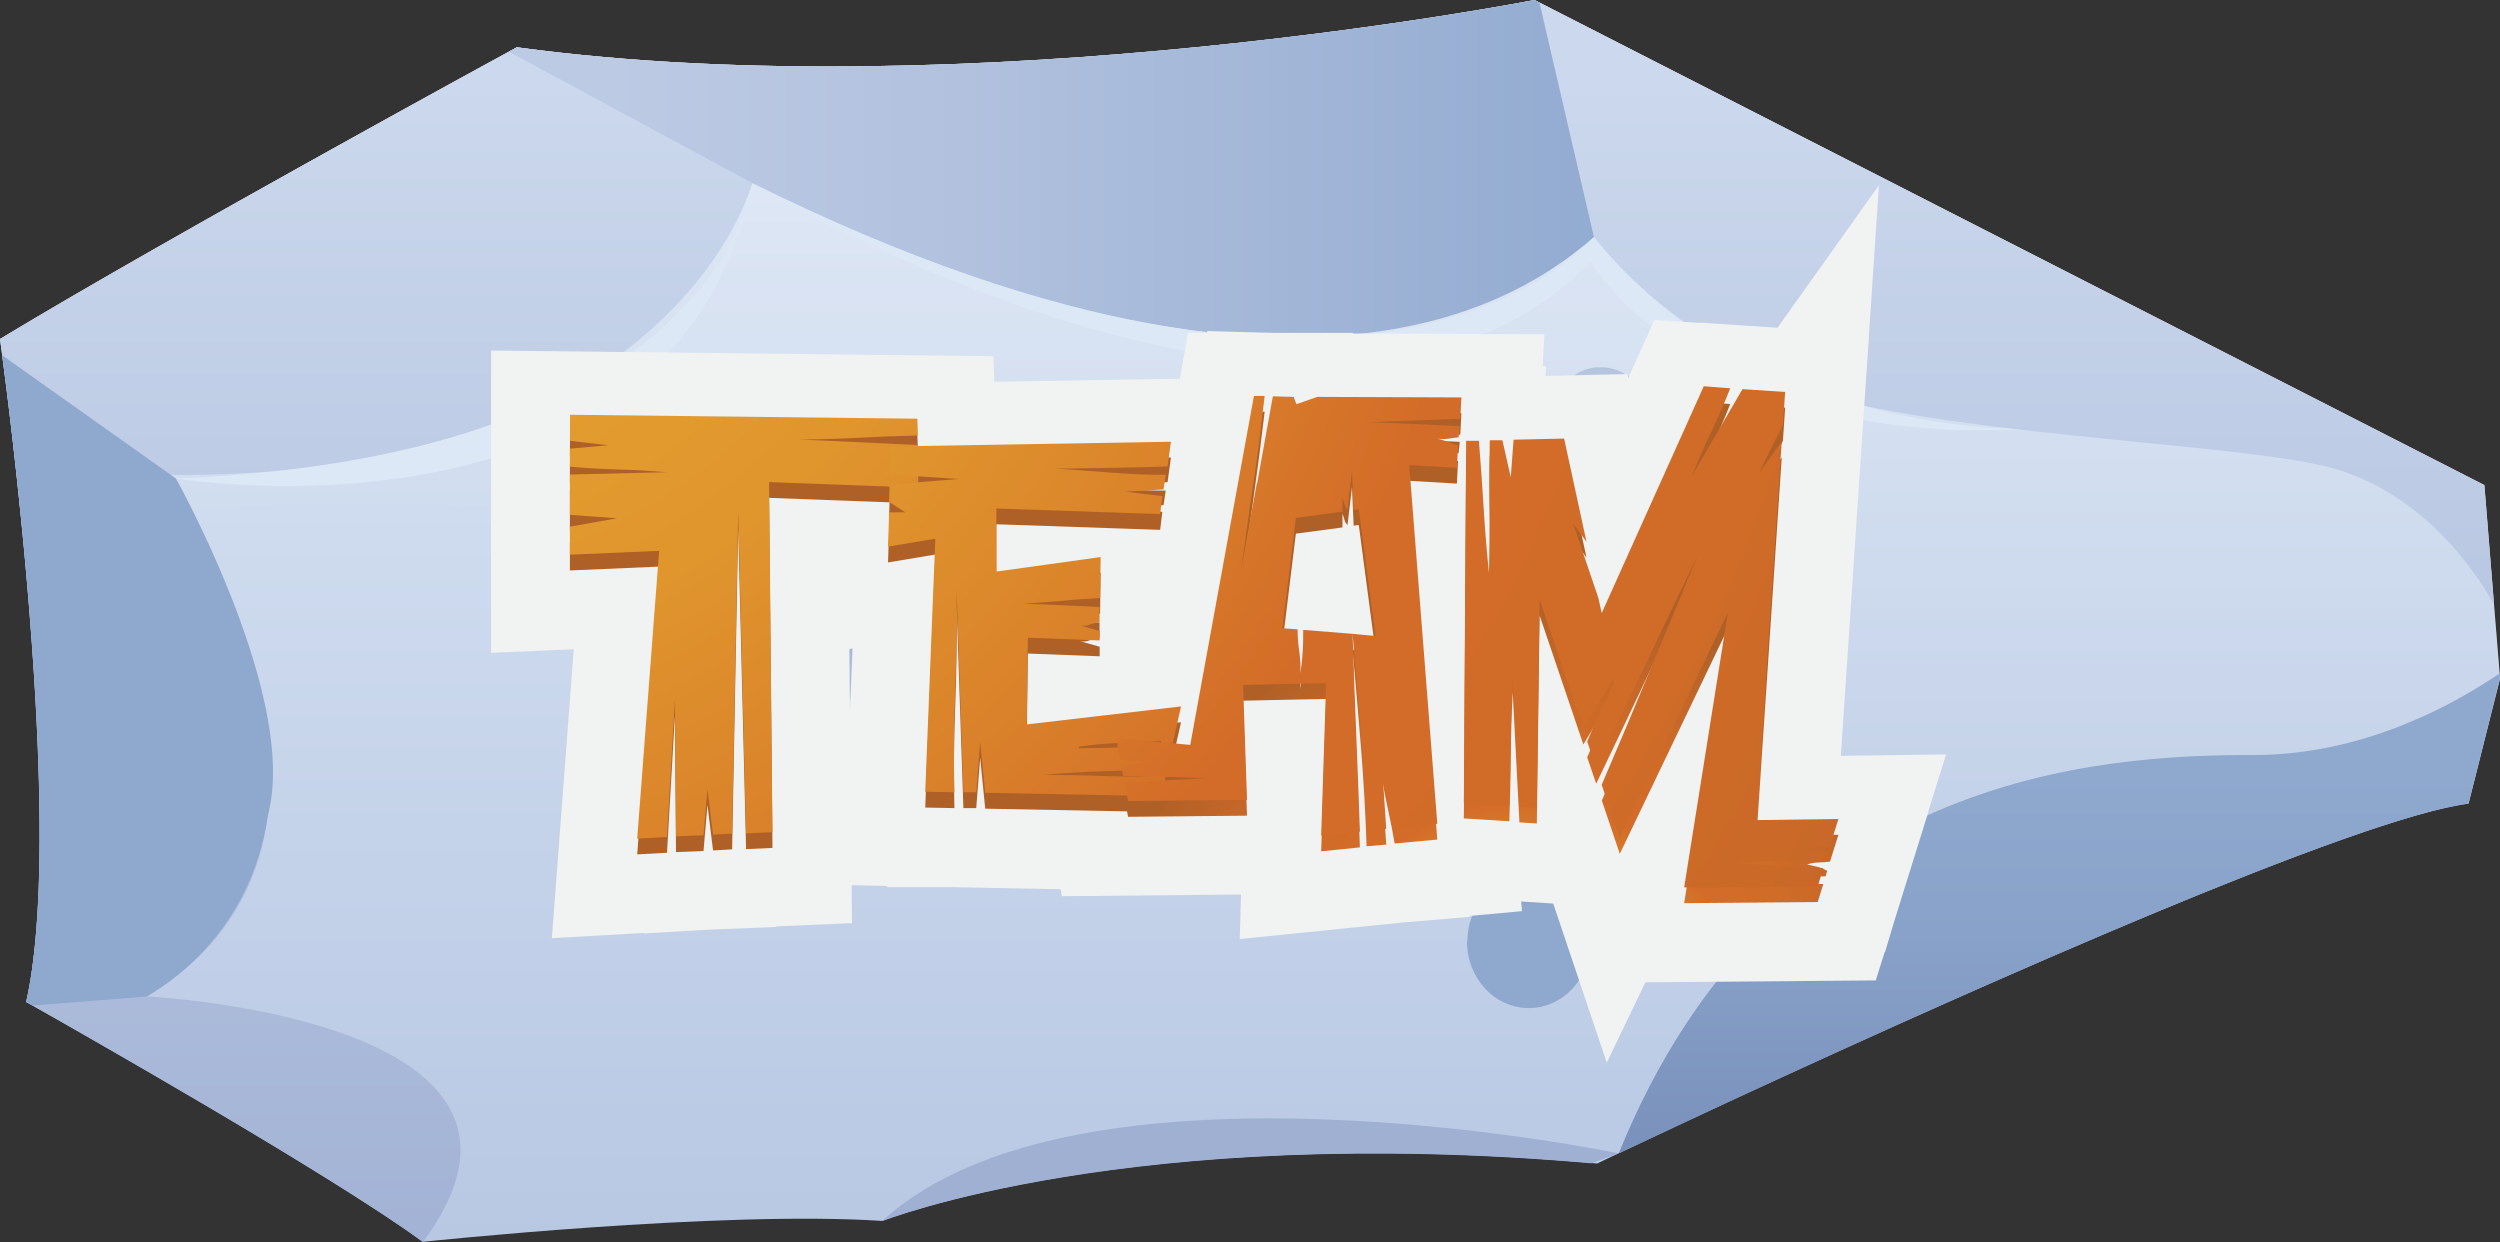 <svg xmlns="http://www.w3.org/2000/svg" xmlns:xlink="http://www.w3.org/1999/xlink" viewBox="0 0 317.16 157.58"><rect x="0" y="0" width="317.16" height="157.58" fill="#333333" stroke="none"/><defs><style>.cls-1{fill:none;}.cls-2{isolation:isolate;}.cls-3{clip-path:url(#clip-path);}.cls-4{fill:url(#linear-gradient);}.cls-5{opacity:0.25;mix-blend-mode:overlay;}.cls-6{clip-path:url(#clip-path-2);}.cls-7{clip-path:url(#clip-path-3);}.cls-8{fill:url(#linear-gradient-2);}.cls-9{clip-path:url(#clip-path-4);}.cls-10{fill:url(#linear-gradient-3);}.cls-11{clip-path:url(#clip-path-5);}.cls-12{fill:url(#linear-gradient-4);}.cls-13{fill:#8ea8ce;}.cls-14{clip-path:url(#clip-path-6);}.cls-15{fill:url(#linear-gradient-5);}.cls-16{fill:#a0b0d3;}.cls-17{fill:#dde8f7;}.cls-18{clip-path:url(#clip-path-7);}.cls-19{fill:url(#linear-gradient-6);}.cls-20{clip-path:url(#clip-path-8);}.cls-21{fill:url(#linear-gradient-7);}.cls-22{opacity:0.5;}.cls-23{clip-path:url(#clip-path-9);}.cls-24{clip-path:url(#clip-path-10);}.cls-25{fill:url(#linear-gradient-8);}.cls-26{clip-path:url(#clip-path-11);}.cls-27{clip-path:url(#clip-path-12);}.cls-28{fill:url(#linear-gradient-9);}.cls-29{opacity:0.35;}.cls-30{clip-path:url(#clip-path-13);}.cls-31{clip-path:url(#clip-path-14);}.cls-32{fill:url(#linear-gradient-10);}.cls-33{fill:#f1f2f2;}.cls-34{clip-path:url(#clip-path-15);}.cls-35{fill:url(#radial-gradient);}.cls-36{clip-path:url(#clip-path-16);}.cls-37{fill:url(#radial-gradient-2);}.cls-38{clip-path:url(#clip-path-17);}.cls-39{fill:url(#radial-gradient-3);}.cls-40{clip-path:url(#clip-path-18);}.cls-41{fill:url(#radial-gradient-4);}.cls-42{clip-path:url(#clip-path-19);}.cls-43{fill:url(#radial-gradient-5);}.cls-44{clip-path:url(#clip-path-20);}.cls-45{fill:url(#radial-gradient-6);}.cls-46{clip-path:url(#clip-path-21);}.cls-47{fill:url(#radial-gradient-7);}.cls-48{clip-path:url(#clip-path-22);}.cls-49{fill:url(#radial-gradient-8);}</style><clipPath id="clip-path"><path class="cls-1" d="M65.56,6S21.86,29.79,0,43c0,0,1.36,9.62,2.66,22.68,2,19.78,3.85,47.45.66,61.41,0,0,37.74,21.18,50.33,30.45,0,0,37.73-4,58.25-2.65,0,0,31.51-12.48,89.95-7.35l.77.07,2.76-1.32c3.42-1.63,9.81-4.63,17.86-8.36,27.85-12.82,75.67-34.16,89.94-36l4-15.9-.07-.66-.71-8.72-1.22-15.12L194.67,0S123.83,13.91,65.56,6"/></clipPath><linearGradient id="linear-gradient" x1="3592.05" y1="4863.39" x2="3593.05" y2="4863.39" gradientTransform="matrix(0, 157.58, 157.58, 0, -766205.76, -566028.08)" gradientUnits="userSpaceOnUse"><stop offset="0" stop-color="#dce7f6"/><stop offset="0.01" stop-color="#dce7f6"/><stop offset="0.99" stop-color="#b6c6e2"/><stop offset="1" stop-color="#b6c6e2"/></linearGradient><clipPath id="clip-path-2"><rect class="cls-1" width="317.16" height="137.97"/></clipPath><clipPath id="clip-path-3"><path class="cls-1" d="M2.66,65.72C1.36,52.66,0,43,0,43,21.86,29.79,65.56,6,65.56,6c58.27,8,129.11-6,129.11-6L315.16,61.57l1.22,15.12.71,8.72.07.66-4,15.9c-14.27,1.84-62.09,23.18-89.94,36C200.91,62,64.81,60.52,2.66,65.72"/></clipPath><linearGradient id="linear-gradient-2" x1="3589.89" y1="4859.83" x2="3590.89" y2="4859.83" gradientTransform="matrix(0, 137.97, 137.97, 0, -670373.01, -495312.46)" gradientUnits="userSpaceOnUse"><stop offset="0" stop-color="#fff"/><stop offset="0.02" stop-color="#fff"/><stop offset="0.75" stop-color="#c9d5e9"/><stop offset="0.99" stop-color="#b6c6e2"/><stop offset="1" stop-color="#b6c6e2"/></linearGradient><clipPath id="clip-path-4"><path class="cls-1" d="M65.56,6s-.36.21-1,.56C57.81,10.2,19.88,31,0,43c0,0,.1.71.27,2C1.71,55.81,8,106.46,3.32,127.13l.8.44c5.47,3.1,38,21.54,49.53,30,21.18-28.47-35.1-31.13-35-31.16,10-6.09,14.28-14.37,15.36-23.08C36.57,82.8,21.2,60.25,21.2,60.25h.47c32.08.24,50.52-9.13,61-18.51S95.4,23.2,95.45,23.23c1.32.54,15.64,6.35,50.88,15.17C181.28,47.14,198.58,30,200.45,28a1.73,1.73,0,0,0,.17-.19s6.62,11.26,21.85,19.2S278.08,55.61,294,58.93c13,2.69,20.19,13.76,22.4,17.76l-1.22-15.12L195.3.32,194.67,0S123.83,13.91,65.56,6"/></clipPath><linearGradient id="linear-gradient-3" x1="3592.05" y1="4863.39" x2="3593.05" y2="4863.39" gradientTransform="matrix(0, 157.58, 157.58, 0, -766206.15, -566028.08)" gradientUnits="userSpaceOnUse"><stop offset="0" stop-color="#cbd8ed"/><stop offset="1" stop-color="#a0b0d3"/></linearGradient><clipPath id="clip-path-5"><path class="cls-1" d="M286,95.78c-19.37,0-61,2.1-80.65,50.56,15.28-7.25,89.42-42,107.8-44.38l4-15.89,0-.66C311.43,89.3,299.92,95.78,286,95.78"/></clipPath><linearGradient id="linear-gradient-4" x1="3567.99" y1="4823.65" x2="3568.99" y2="4823.65" gradientTransform="matrix(0, 60.93, 60.93, 0, -293624.93, -217297.96)" gradientUnits="userSpaceOnUse"><stop offset="0" stop-color="#8ea8ce"/><stop offset="0.01" stop-color="#8ea8ce"/><stop offset="0.34" stop-color="#89a2c9"/><stop offset="0.76" stop-color="#7a92bc"/><stop offset="0.99" stop-color="#6f87b3"/><stop offset="1" stop-color="#6f87b3"/></linearGradient><clipPath id="clip-path-6"><path class="cls-1" d="M65.56,6s-.36.21-1,.56L95.45,23.23c2.91,1.64,70.86,38.33,106.76,6.84L195.3.32,194.67,0S123.83,13.91,65.56,6"/></clipPath><linearGradient id="linear-gradient-5" x1="3578.55" y1="4905.74" x2="3579.55" y2="4905.74" gradientTransform="matrix(137.69, 0, 0, -137.69, -492651.77, 675483.2)" gradientUnits="userSpaceOnUse"><stop offset="0" stop-color="#bdcae4"/><stop offset="0.01" stop-color="#bdcae4"/><stop offset="0.34" stop-color="#b1c1de"/><stop offset="0.95" stop-color="#91aad0"/><stop offset="1" stop-color="#8ea8ce"/></linearGradient><clipPath id="clip-path-7"><path class="cls-1" d="M186.11,119.45c0,4.66,3.51,8.44,7.84,8.44s7.84-3.78,7.84-8.44S198.28,111,194,111s-7.84,3.77-7.84,8.43"/></clipPath><linearGradient id="linear-gradient-6" x1="3465.57" y1="4654.49" x2="3466.57" y2="4654.49" gradientTransform="matrix(0, 16.87, 16.87, 0, -78344.45, -58365.8)" gradientUnits="userSpaceOnUse"><stop offset="0" stop-color="#6f87b3"/><stop offset="0.01" stop-color="#6f87b3"/><stop offset="0.24" stop-color="#7a92bc"/><stop offset="0.66" stop-color="#89a2c9"/><stop offset="0.99" stop-color="#8ea8ce"/><stop offset="1" stop-color="#8ea8ce"/></linearGradient><clipPath id="clip-path-8"><path class="cls-1" d="M165.42,100.82A3.55,3.55,0,1,0,169,97a3.68,3.68,0,0,0-3.54,3.82"/></clipPath><linearGradient id="linear-gradient-7" x1="3293.74" y1="4370.71" x2="3294.74" y2="4370.71" gradientTransform="matrix(0, 7.62, 7.62, 0, -33157.03, -25017.28)" xlink:href="#linear-gradient-6"/><clipPath id="clip-path-9"><rect class="cls-1" x="115.85" y="51.25" width="18.1" height="19.49"/></clipPath><clipPath id="clip-path-10"><path class="cls-1" d="M124.9,70.74c-5,0-9.05-4.36-9.05-9.74s4.06-9.75,9.05-9.75,9,4.37,9,9.75-4,9.74-9,9.74"/></clipPath><linearGradient id="linear-gradient-8" x1="3484.55" y1="4685.85" x2="3485.55" y2="4685.85" gradientTransform="matrix(0, 19.49, 19.49, 0, -91180.99, -67846.78)" xlink:href="#linear-gradient-6"/><clipPath id="clip-path-11"><rect class="cls-1" x="98" y="79.21" width="11.02" height="11.86"/></clipPath><clipPath id="clip-path-12"><path class="cls-1" d="M103.51,91.07A5.95,5.95,0,1,1,109,85.14a5.73,5.73,0,0,1-5.51,5.93"/></clipPath><linearGradient id="linear-gradient-9" x1="3405.69" y1="4555.61" x2="3406.69" y2="4555.61" gradientTransform="matrix(0, 11.86, 11.86, 0, -53928.74, -40314.36)" xlink:href="#linear-gradient-6"/><clipPath id="clip-path-13"><rect class="cls-1" x="197.97" y="46.59" width="11.02" height="11.86"/></clipPath><clipPath id="clip-path-14"><path class="cls-1" d="M203.48,58.46A5.95,5.95,0,1,1,209,52.53a5.74,5.74,0,0,1-5.51,5.93"/></clipPath><linearGradient id="linear-gradient-10" x1="3405.69" y1="4555.61" x2="3406.69" y2="4555.61" gradientTransform="matrix(0, 11.86, 11.86, 0, -53828.77, -40346.98)" xlink:href="#linear-gradient-6"/><clipPath id="clip-path-15"><path class="cls-1" d="M72.3,57.92l4.84.57-4.84.43V61.2q3.06.28,6.12.36t6.12.35L72.3,62.2v5.12l6,.43-6,1.06v3.56l11.32-.49-2.78,36.51,3.78-.21,1-17.37.14,17.29,3.49-.14.5-5.83.71,5.76,2.42-.14L93.65,67l1,40.72,3.35-.15-.43-44.41,18.93.71-.07-5.41-15-.71c2.56,0,5.07-.07,7.51-.21s5-.24,7.51-.29l-.07-2.13-44.06-.5Z"/></clipPath><radialGradient id="radial-gradient" cx="3681.12" cy="4932.73" r="1" gradientTransform="matrix(0, -53.56, -53.56, 0, 264354.98, 197328.99)" gradientUnits="userSpaceOnUse"><stop offset="0" stop-color="#e5a32f"/><stop offset="0.02" stop-color="#e5a32f"/><stop offset="0.16" stop-color="#e49f2f"/><stop offset="0.29" stop-color="#e0952d"/><stop offset="0.41" stop-color="#da822b"/><stop offset="0.52" stop-color="#d36c28"/><stop offset="0.69" stop-color="#d06b28"/><stop offset="0.84" stop-color="#c56728"/><stop offset="0.98" stop-color="#b36127"/><stop offset="1" stop-color="#af6027"/></radialGradient><clipPath id="clip-path-16"><path class="cls-1" d="M136.86,96.72c1.71-.24,3.44-.4,5.19-.47s3.52-.15,5.27-.25l-.28.72-10.18.21ZM113,58.64l-.14,3.56,8.76.56-8.76.72-.07,2.2L114.86,67H112.8l-.14,4.35,6-1-1.28,32.1,3.7.07q-.15-6.4.1-12.77t.18-12.85l.86,25.62h1.63l.5-6.4.64,6.47,22.35.43.57-2.63q-3.84.21-7.76.07c-2.61-.1-5.22-.14-7.83-.14,2.61-.24,5.24-.4,7.87-.47s5.25-.17,7.86-.32l1.78-7.9-19.57,2.28.14-11,9.11.35V82.05L137,81.34a2,2,0,0,0,1.21-.1,3.8,3.8,0,0,1,1.28-.25V79l-9.61-.42c1.66-.1,3.28-.22,4.84-.36s3.18-.26,4.84-.36l.07-5.19L126.4,74.51v-8l20.78.71.28-2.28-2.31-.28-2.38-.29,2.42-.14,2.42-.14.28-1.85q-3.55,0-7-.29c-2.32-.19-4.67-.35-7-.5,2.42,0,4.79-.08,7.11-.1s4.7-.09,7.12-.18l.43-3.13Z"/></clipPath><radialGradient id="radial-gradient-2" cx="3681.12" cy="4932.73" r="1" gradientTransform="matrix(0, -53.56, -53.56, 0, 264358.66, 197311.88)" xlink:href="#radial-gradient"/><clipPath id="clip-path-17"><path class="cls-1" d="M171.52,61.77l.21,4.91.65-.07,2.13,16.08-2.92-.28-6.26-.5c0,1,0,1.89-.07,2.81a27.33,27.33,0,0,1-.29,2.74,13.87,13.87,0,0,0-.14-2.81,18.69,18.69,0,0,1-.21-2.81l-1.93-.14,1.71-14,5.91-.79V65.18a6,6,0,0,1,.25.75,1.5,1.5,0,0,0,.39.68ZM159.45,63.3q-1,5.52-2,11.07.78-5.55,1.56-11.07t1.43-11.07h-1.36L151,96.5l-9.4-.85.5,2.77,3,.15a4.65,4.65,0,0,1-1.35.49,8.53,8.53,0,0,0-1.42.43l.14.93,5.48.14,5.48.14-10.75.57.43,2.35,15.09-.14-.5-14.59,10.54-.22L167.61,108l4.91-.5q-.21-6.25-.47-12.52t-.46-12.6q.57,6.27,1.07,12.46t.71,12.52l2.49-.21-.57-8.61c.24,1.47.51,2.89.82,4.27s.58,2.77.82,4.2l5.41-.5L178.78,61l6.05.35.14-2.85a6.38,6.38,0,0,1-1.28-.42,6.85,6.85,0,0,0-1.35-.43,5.08,5.08,0,0,0,1.42,0c.43-.07.86-.13,1.28-.17l.15-1.43-11.46-.5,11.53-.42.14-2.71-18.29-.07-2.64.93-.35-.93-2.64-.07q-1,5.55-2,11.07"/></clipPath><radialGradient id="radial-gradient-3" cx="3681.12" cy="4932.73" r="1" gradientTransform="matrix(0, -53.56, -53.56, 0, 264362.33, 197296.58)" xlink:href="#radial-gradient"/><clipPath id="clip-path-18"><path class="cls-1" d="M203.2,79.78l-.43-1.93-3.21-9.46,1.71,2.35-2.84-13.1-6.41.14-.36,4.77-1.06-4.7H189q-.08,4.2,0,8.44c0,2.82,0,5.63-.1,8.43-.29-2.75-.51-5.53-.68-8.32s-.37-5.63-.6-8.48H186l-.29,45.91,5.77.36c.1-2.71.15-5.43.18-8.19s.11-5.48.25-8.18l.85,16.51,2.21.14.35-26.4,5.55,16.37,3.85-6.34v.5L203,92.3c-.57,1.24-1.11,2.49-1.64,3.78l1.14,3.34q3.21-6.69,6.41-13.45t6.48-13.53q-3.06,7.34-6.05,14.56t-6.12,14.56l2.27,6.76L219.21,79.7l-5.55,34.88,16.94-.14.71-2.28c-1.76-.09-3.55-.18-5.37-.25s-3.62-.2-5.38-.39a32.71,32.71,0,0,1,5.41-.28c1.9,0,3.77,0,5.63-.07l.21-.72h-.07a4,4,0,0,0-1.21-.49l-1.28-.29a5,5,0,0,1,1.38-.25c.5,0,1-.06,1.53-.11l1.07-3.41-10.39.14,3.2-48c-.47.66-1,1.32-1.46,2s-1,1.3-1.46,2l3.07-6.12.28-4.2-5.41-.35-6.41,11c.72-1.8,1.52-3.64,2.42-5.52s1.71-3.73,2.43-5.59L216.15,51Z"/></clipPath><radialGradient id="radial-gradient-4" cx="3681.12" cy="4932.73" r="1" gradientTransform="matrix(0, -53.56, -53.56, 0, 264369.13, 197275.1)" xlink:href="#radial-gradient"/><clipPath id="clip-path-19"><path class="cls-1" d="M72.3,55.92l4.84.57-4.84.43V59.2q3.06.28,6.12.36t6.12.35L72.3,60.2v5.12l6,.43-6,1.06v3.56l11.32-.49-2.78,36.51,3.78-.21,1-17.37.14,17.29,3.49-.14.5-5.83.71,5.76,2.42-.14L93.65,65l1,40.72,3.35-.14-.43-44.42,18.93.71-.07-5.41-15-.71c2.56,0,5.07-.07,7.51-.21s5-.24,7.51-.29l-.07-2.13-44.06-.5Z"/></clipPath><radialGradient id="radial-gradient-5" cx="3590.19" cy="4889.74" r="1" gradientTransform="matrix(0, 270.2, 270.2, 0, -1321076.01, -970074.98)" xlink:href="#radial-gradient"/><clipPath id="clip-path-20"><path class="cls-1" d="M136.86,94.72c1.71-.24,3.44-.4,5.19-.47s3.52-.15,5.27-.25l-.28.72-10.18.21ZM113,56.64l-.14,3.56,8.76.56-8.76.72-.07,2.2L114.86,65H112.8l-.14,4.34,6-1-1.28,32.1,3.7.07q-.15-6.4.1-12.77t.18-12.85l.86,25.62h1.63l.5-6.4.64,6.47,22.35.43.57-2.63q-3.84.21-7.76.07c-2.61-.1-5.22-.14-7.83-.14,2.61-.24,5.24-.4,7.87-.47s5.25-.17,7.86-.32l1.78-7.9-19.57,2.28.14-11,9.11.35V80.05L137,79.34a2,2,0,0,0,1.21-.1,3.8,3.8,0,0,1,1.28-.25V77l-9.61-.42c1.66-.1,3.28-.22,4.84-.36s3.18-.26,4.84-.36l.07-5.19L126.4,72.51v-8l20.78.71.28-2.28-2.31-.28-2.38-.29,2.42-.14,2.42-.14.28-1.85q-3.55,0-7-.29c-2.32-.19-4.67-.35-7-.5,2.42,0,4.79-.08,7.11-.1s4.7-.09,7.12-.18l.43-3.13Z"/></clipPath><radialGradient id="radial-gradient-6" cx="3590.19" cy="4889.74" r="1" gradientTransform="matrix(0, 270.2, 270.2, 0, -1321060.54, -970103.04)" xlink:href="#radial-gradient"/><clipPath id="clip-path-21"><path class="cls-1" d="M171.52,59.77l.21,4.91.65-.07,2.13,16.08-2.92-.28-6.26-.5c0,1,0,1.89-.07,2.81a27.33,27.33,0,0,1-.29,2.74,13.87,13.87,0,0,0-.14-2.81,18.69,18.69,0,0,1-.21-2.81l-1.93-.14,1.71-14,5.91-.79V63.18a6,6,0,0,1,.25.75,1.5,1.5,0,0,0,.39.68ZM159.45,61.3c-.68,3.68-1.36,7.36-2,11.07.52-3.71,1-7.39,1.56-11.07s1-7.37,1.43-11.07h-1.36L151,94.5l-9.4-.85.5,2.77,3,.15a4.65,4.65,0,0,1-1.35.49,8.53,8.53,0,0,0-1.42.43l.14.93,5.48.14,5.48.14-10.75.57.43,2.35,15.09-.14-.5-14.59,10.54-.22L167.61,106l4.91-.49q-.21-6.27-.47-12.53t-.46-12.6q.57,6.27,1.07,12.46t.71,12.52l2.49-.21-.57-8.61c.24,1.47.51,2.89.82,4.27s.58,2.77.82,4.2l5.41-.5L178.78,59l6.05.35.14-2.85a6.38,6.38,0,0,1-1.28-.42,6.85,6.85,0,0,0-1.35-.43,5.08,5.08,0,0,0,1.42,0c.43-.07.86-.13,1.28-.17l.15-1.43-11.46-.5,11.53-.42.14-2.71-18.29-.07-2.64.93-.35-.93-2.64-.07q-1,5.55-2,11.07"/></clipPath><radialGradient id="radial-gradient-7" cx="3590.19" cy="4889.74" r="1" gradientTransform="matrix(0, 270.2, 270.2, 0, -1321040.33, -970136.02)" xlink:href="#radial-gradient"/><clipPath id="clip-path-22"><path class="cls-1" d="M203.2,77.78l-.43-1.93-3.21-9.46,1.71,2.35-2.84-13.1-6.41.14-.36,4.77-1.06-4.7H189q-.08,4.2,0,8.44c0,2.82,0,5.63-.1,8.43-.29-2.75-.51-5.53-.68-8.32s-.37-5.63-.6-8.48H186l-.29,45.91,5.77.36c.1-2.71.15-5.43.18-8.19s.11-5.48.25-8.18l.85,16.51,2.21.14.35-26.4,5.55,16.37,3.85-6.34v.5L203,90.3c-.57,1.24-1.11,2.49-1.64,3.78l1.14,3.34q3.21-6.69,6.41-13.45t6.48-13.53q-3.06,7.34-6.05,14.56T203.2,99.56l2.27,6.76L219.21,77.7l-5.55,34.88,16.94-.14.71-2.28c-1.76-.09-3.55-.18-5.37-.25s-3.62-.2-5.38-.39a32.71,32.71,0,0,1,5.41-.28c1.9,0,3.77,0,5.63-.08l.21-.71h-.07a4.24,4.24,0,0,0-1.21-.5l-1.28-.28a5,5,0,0,1,1.38-.25c.5,0,1-.06,1.53-.11l1.07-3.41-10.39.14,3.2-48c-.47.66-1,1.32-1.46,2s-1,1.3-1.46,2l3.07-6.12.28-4.2-5.41-.35-6.41,11c.72-1.81,1.52-3.64,2.42-5.52s1.71-3.74,2.43-5.59L216.15,49Z"/></clipPath><radialGradient id="radial-gradient-8" cx="3590.19" cy="4889.74" r="1" gradientTransform="matrix(0, 270.2, 270.2, 0, -1321010.19, -970179.05)" xlink:href="#radial-gradient"/></defs><title>Asset 3</title><g class="cls-2"><g id="Layer_2" data-name="Layer 2"><g id="Layer_1-2" data-name="Layer 1"><g class="cls-3"><rect class="cls-4" width="317.16" height="157.58"/></g><g class="cls-5"><g class="cls-6"><g class="cls-7"><rect class="cls-8" width="317.16" height="137.97"/></g></g></g><g class="cls-9"><rect class="cls-10" width="316.38" height="157.58"/></g><g class="cls-11"><rect class="cls-12" x="205.38" y="85.41" width="111.77" height="60.93"/></g><path class="cls-13" d="M4.12,127.57l-.8-.44C8,106.46,1.71,55.81.27,45.07l21.4,15.18.65.46S37.92,88.58,34,103.34c0,.14,0,.22-.06.31A31.51,31.51,0,0,1,18.6,126.42c-.05,0-14.48,1.15-14.48,1.15"/><g class="cls-14"><rect class="cls-15" x="64.52" width="137.69" height="61.56"/></g><path class="cls-16" d="M111.9,154.93c24.91-23,93.48-8.6,93.48-8.6l-3.53,1.25c-58.44-5.13-89.95,7.35-89.95,7.35"/><path class="cls-17" d="M256.85,54.43s-34.31.85-54.64-24.35c0,0-26.51,32.9-106.76-6.85,0,0,73.08,44.12,106.34,10,0,0,14,23.51,55.06,21.18"/><path class="cls-17" d="M95.45,23.23s-4,34.65-73.13,37.48c0,0,63.37,10.32,73.13-37.48"/><g class="cls-18"><rect class="cls-19" x="186.11" y="111.02" width="15.67" height="16.87"/></g><g class="cls-20"><rect class="cls-21" x="165.42" y="97" width="7.08" height="7.63"/></g><g class="cls-22"><g class="cls-23"><g class="cls-24"><rect class="cls-25" x="115.85" y="51.25" width="18.1" height="19.49"/></g></g></g><g class="cls-22"><g class="cls-26"><g class="cls-27"><rect class="cls-28" x="98" y="79.21" width="11.02" height="11.86"/></g></g></g><g class="cls-29"><g class="cls-30"><g class="cls-31"><rect class="cls-32" x="197.97" y="46.6" width="11.02" height="11.86"/></g></g></g><polygon class="cls-33" points="72.79 82.36 62.3 82.82 62.3 44.47 126.04 45.19 126.16 48.87 126.3 48.88 126.4 56.16 126.76 67.02 126.55 67.03 126.64 74.22 107.67 73.51 108.09 117.11 98.46 117.53 98.45 117.6 89.7 117.95 81.68 118.42 81.67 118.36 70.01 119.02 72.79 82.36"/><polygon class="cls-33" points="131.28 112.75 131.28 112.75 120.96 112.55 112.52 112.55 112.52 112.39 106.96 112.28 108.15 82.27 102.26 83.25 102.64 71.55 102.49 71.54 103.08 56.68 103.16 54.23 103.18 54.23 103.4 48.79 159.95 47.88 159.35 52.27 159.55 52.27 157.75 63.97 156.84 70.56 155.97 77.56 149.57 77.34 149.51 81.63 162.67 80.1 158.87 96.96 155.36 113.2 131.28 112.75"/><polygon class="cls-33" points="157.44 113.48 134.72 113.7 134.08 110.21 133.81 110.2 132.53 101.95 129.39 84.5 142.76 85.72 150.73 42.23 153.12 42.23 153.16 42 161.62 42.23 171.63 42.23 171.63 42.32 195.93 42.41 195.72 46.45 196.18 46.47 195.21 56.25 194.76 64.73 194.67 64.73 194.31 71.92 189.64 71.64 193.08 115.59 186.48 116.2 186.49 116.31 177.8 117.05 157.28 119.13 157.44 113.48"/><polygon class="cls-33" points="197.05 114.63 183.21 113.74 183.2 113.7 175.63 113.23 176.03 47.92 179.2 47.92 179.2 47.85 188.73 47.85 206.45 47.46 206.56 47.97 209.88 40.6 215.5 40.96 215.53 40.92 225.5 41.58 238.37 23.5 237.11 42.34 237.13 42.34 236.38 53.34 233.54 95.89 246.89 95.71 244.65 102.87 244.68 102.88 240.49 116.3 239.14 120.79 239.09 120.8 237.97 124.38 208.74 124.62 203.84 134.82 197.05 114.63"/><g class="cls-34"><rect class="cls-35" x="62.29" y="47.37" width="64.23" height="68.23" transform="translate(-27.14 53.59) rotate(-27.88)"/></g><g class="cls-36"><rect class="cls-37" x="104.3" y="51.99" width="53.88" height="57.14" transform="translate(-22.44 70.71) rotate(-27.88)"/></g><g class="cls-38"><rect class="cls-39" x="131.05" y="45.22" width="64.85" height="69.83" transform="translate(-18.5 85.73) rotate(-27.88)"/></g><g class="cls-40"><rect class="cls-41" x="173.58" y="43.59" width="71.75" height="78.42" transform="translate(-14.41 107.54) rotate(-27.88)"/></g><g class="cls-42"><rect class="cls-43" x="60.41" y="47.61" width="67.98" height="63.75" transform="translate(-19.16 127.79) rotate(-63.14)"/></g><g class="cls-44"><rect class="cls-45" x="102.78" y="51.82" width="56.92" height="53.47" transform="translate(1.85 160.14) rotate(-63.14)"/></g><g class="cls-46"><rect class="cls-47" x="128.68" y="45.97" width="69.59" height="64.33" transform="translate(19.91 188.67) rotate(-63.14)"/></g><g class="cls-48"><rect class="cls-49" x="170.36" y="45.23" width="78.19" height="71.14" transform="translate(42.73 231.15) rotate(-63.14)"/></g></g></g></g></svg>